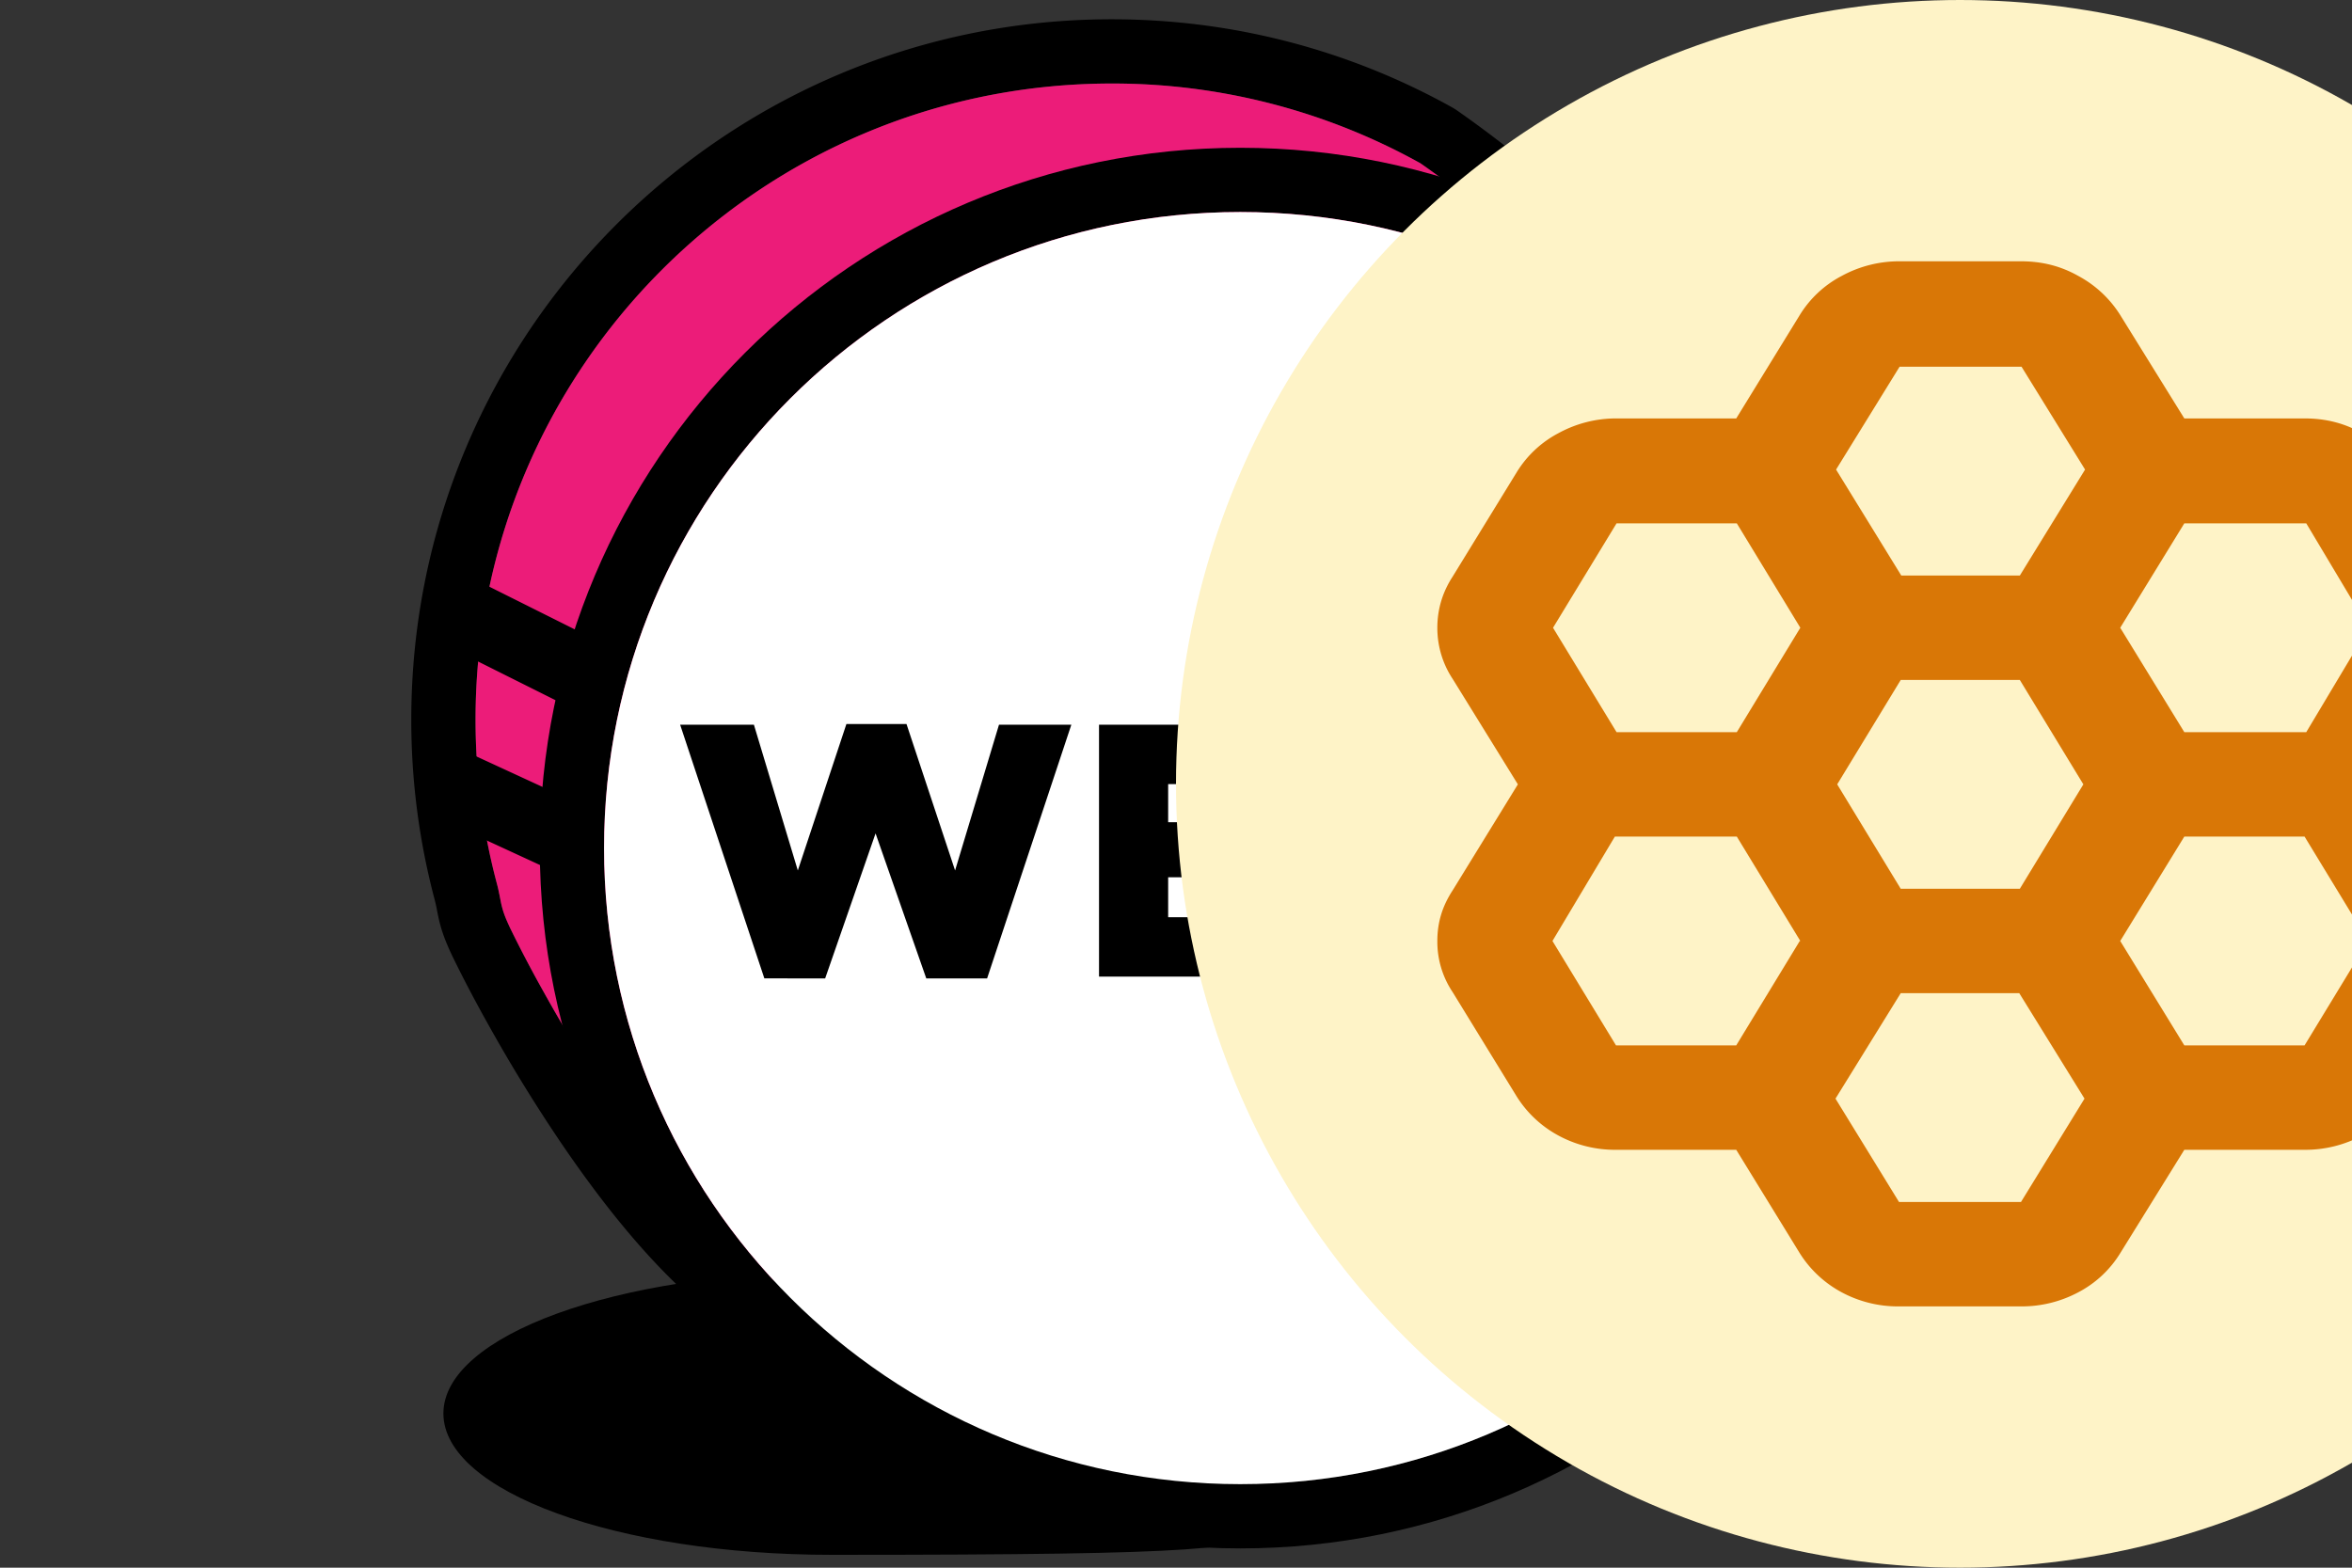<svg xmlns="http://www.w3.org/2000/svg" viewBox="0 0 192 128"><rect x="0" y="0" width="192" height="128" fill="#333333" stroke="none"/><svg viewBox="0 0 128 128"><path d="M35.884 126.95c32.172 0 32.172-.48 37.628-2.098 7.128-2.116-20.128-20.984-37.628-20.984s-31.688 5.168-31.688 11.54c0 6.376 14.188 11.542 31.688 11.542"/><path d="m108.94 28.81 1.48 1.594-1.294 1.748c-41.96 56.734-66.132 82.42-76.388 78.976-6.246-2.1-12.51-8.41-18.776-17.574a130 130 0 0 1-6.15-9.988 108 108 0 0 1-2.862-5.452c-.702-1.474-1-2.38-1.234-3.572l-.028-.144q-.084-.475-.206-.942a57.2 57.2 0 0 1-1.908-14.702c0-31.58 25.6-57.18 57.18-57.18 9.894 0 19.428 2.518 27.878 7.244l.218.136q10.374 7.226 22.09 19.856M83.958 13.334A51.7 51.7 0 0 0 58.754 6.82C30.072 6.82 6.82 30.072 6.82 58.754c0 4.558.586 9.036 1.732 13.356.114.428.166.67.286 1.288l.024.128c.152.768.312 1.26.822 2.33a104 104 0 0 0 2.71 5.156c1.82 3.281 3.79 6.478 5.9 9.58 5.66 8.28 11.272 13.936 16.116 15.562 6.458 2.17 30.772-23.568 69.196-75.364Q93.138 19.748 83.958 13.334"/><path fill="#EC1C79" d="M83.958 13.334A51.7 51.7 0 0 0 58.754 6.82C30.072 6.82 6.82 30.072 6.82 58.754c0 4.558.586 9.036 1.732 13.356.114.428.166.67.286 1.288l.024.128c.152.768.312 1.26.822 2.33a104 104 0 0 0 2.71 5.156c1.82 3.281 3.79 6.478 5.9 9.58 5.66 8.28 11.272 13.936 16.116 15.562 6.458 2.17 30.772-23.568 69.196-75.364Q93.138 19.748 83.958 13.334"/><path d="M69.246 126.426c-31.58 0-57.18-25.6-57.18-57.18s25.6-57.18 57.18-57.18 57.18 25.6 57.18 57.18-25.6 57.18-57.18 57.18m0-5.246c28.682 0 51.934-23.252 51.934-51.934S97.928 17.312 69.246 17.312 17.312 40.564 17.312 69.246s23.252 51.934 51.934 51.934"/><path fill="#fff" d="M69.246 121.18c28.682 0 51.934-23.252 51.934-51.934S97.928 17.312 69.246 17.312 17.312 40.564 17.312 69.246s23.252 51.934 51.934 51.934"/><path d="m30.396 79.884-6.874-20.71h6.022l3.584 11.898 3.966-11.956H42l3.966 11.956 3.584-11.9h5.906L48.58 79.886h-4.966l-4.14-11.84-4.114 11.84zm27.32-.146V59.174h16.54v4.846H63.36v3.114h9.87v4.496h-9.87v3.26h11.046v4.848zm24.62 0v-15.57h-6.17v-4.994h18.038v4.994h-6.17v15.57zm14.364 0V59.174h5.7v7.696h7.314v-7.696h5.7v20.564h-5.7v-7.814H102.4v7.814zM4.98 52.988a2.937 2.937 0 1 1 2.628-5.254l8.394 4.196a2.938 2.938 0 0 1-2.628 5.254zm-.966 13.918a2.938 2.938 0 0 1 2.462-5.336l8.394 3.874a2.938 2.938 0 0 1-2.46 5.336z"/></svg><svg x="64" viewBox="0 0 128 128"><circle cx="64" cy="64" r="64" fill="#FEF3C7"/><path fill="#D97706" d="M45.734 93.88h-9.816a9.7 9.7 0 0 1-4.676-1.152 9.14 9.14 0 0 1-3.426-3.196l-5.232-8.524a7.4 7.4 0 0 1-1.25-4.178c0-1.534.416-2.856 1.25-4.134l5.324-8.654-5.324-8.61a7.54 7.54 0 0 1-1.25-4.176c0-1.492.416-2.9 1.25-4.178l5.232-8.524a8.8 8.8 0 0 1 3.426-3.198 9.8 9.8 0 0 1 4.676-1.192h9.816l5.186-8.44a8.8 8.8 0 0 1 3.426-3.196 9.8 9.8 0 0 1 4.676-1.194h9.956c1.712 0 3.24.384 4.676 1.194a9.14 9.14 0 0 1 3.426 3.196l5.232 8.44h9.816c1.714 0 3.24.382 4.676 1.192a9.14 9.14 0 0 1 3.426 3.198l5.186 8.524c.834 1.28 1.25 2.644 1.25 4.178s-.416 2.898-1.25 4.176l-5.324 8.61 5.324 8.654c.834 1.28 1.25 2.642 1.25 4.134a7.53 7.53 0 0 1-1.25 4.178l-5.186 8.524a8.8 8.8 0 0 1-3.426 3.196 9.8 9.8 0 0 1-4.676 1.152h-9.816l-5.232 8.44a8.8 8.8 0 0 1-3.426 3.196 9.8 9.8 0 0 1-4.676 1.15H59.02a9.7 9.7 0 0 1-4.676-1.15 9.14 9.14 0 0 1-3.426-3.196zm36.578-34.1h9.954l5.094-8.524-5.094-8.526h-9.954l-5.232 8.526zm-23.15 12.788h9.722l5.186-8.526-5.186-8.524h-9.722l-5.186 8.524zm0-25.574h9.722l5.326-8.654-5.186-8.396h-9.956l-5.184 8.396 5.324 8.654zm-8.196 4.26L45.78 42.73h-9.816l-5.186 8.526 5.186 8.524h9.816zm0 25.576-5.186-8.524h-9.954l-5.094 8.524 5.186 8.524h9.816l5.186-8.524zm8.196 4.262-5.326 8.61 5.186 8.44h9.956l5.186-8.44-5.326-8.61h-9.722zm23.15 4.262h9.816l5.186-8.524-5.186-8.524h-9.816L77.08 76.83z"/></svg></svg>
